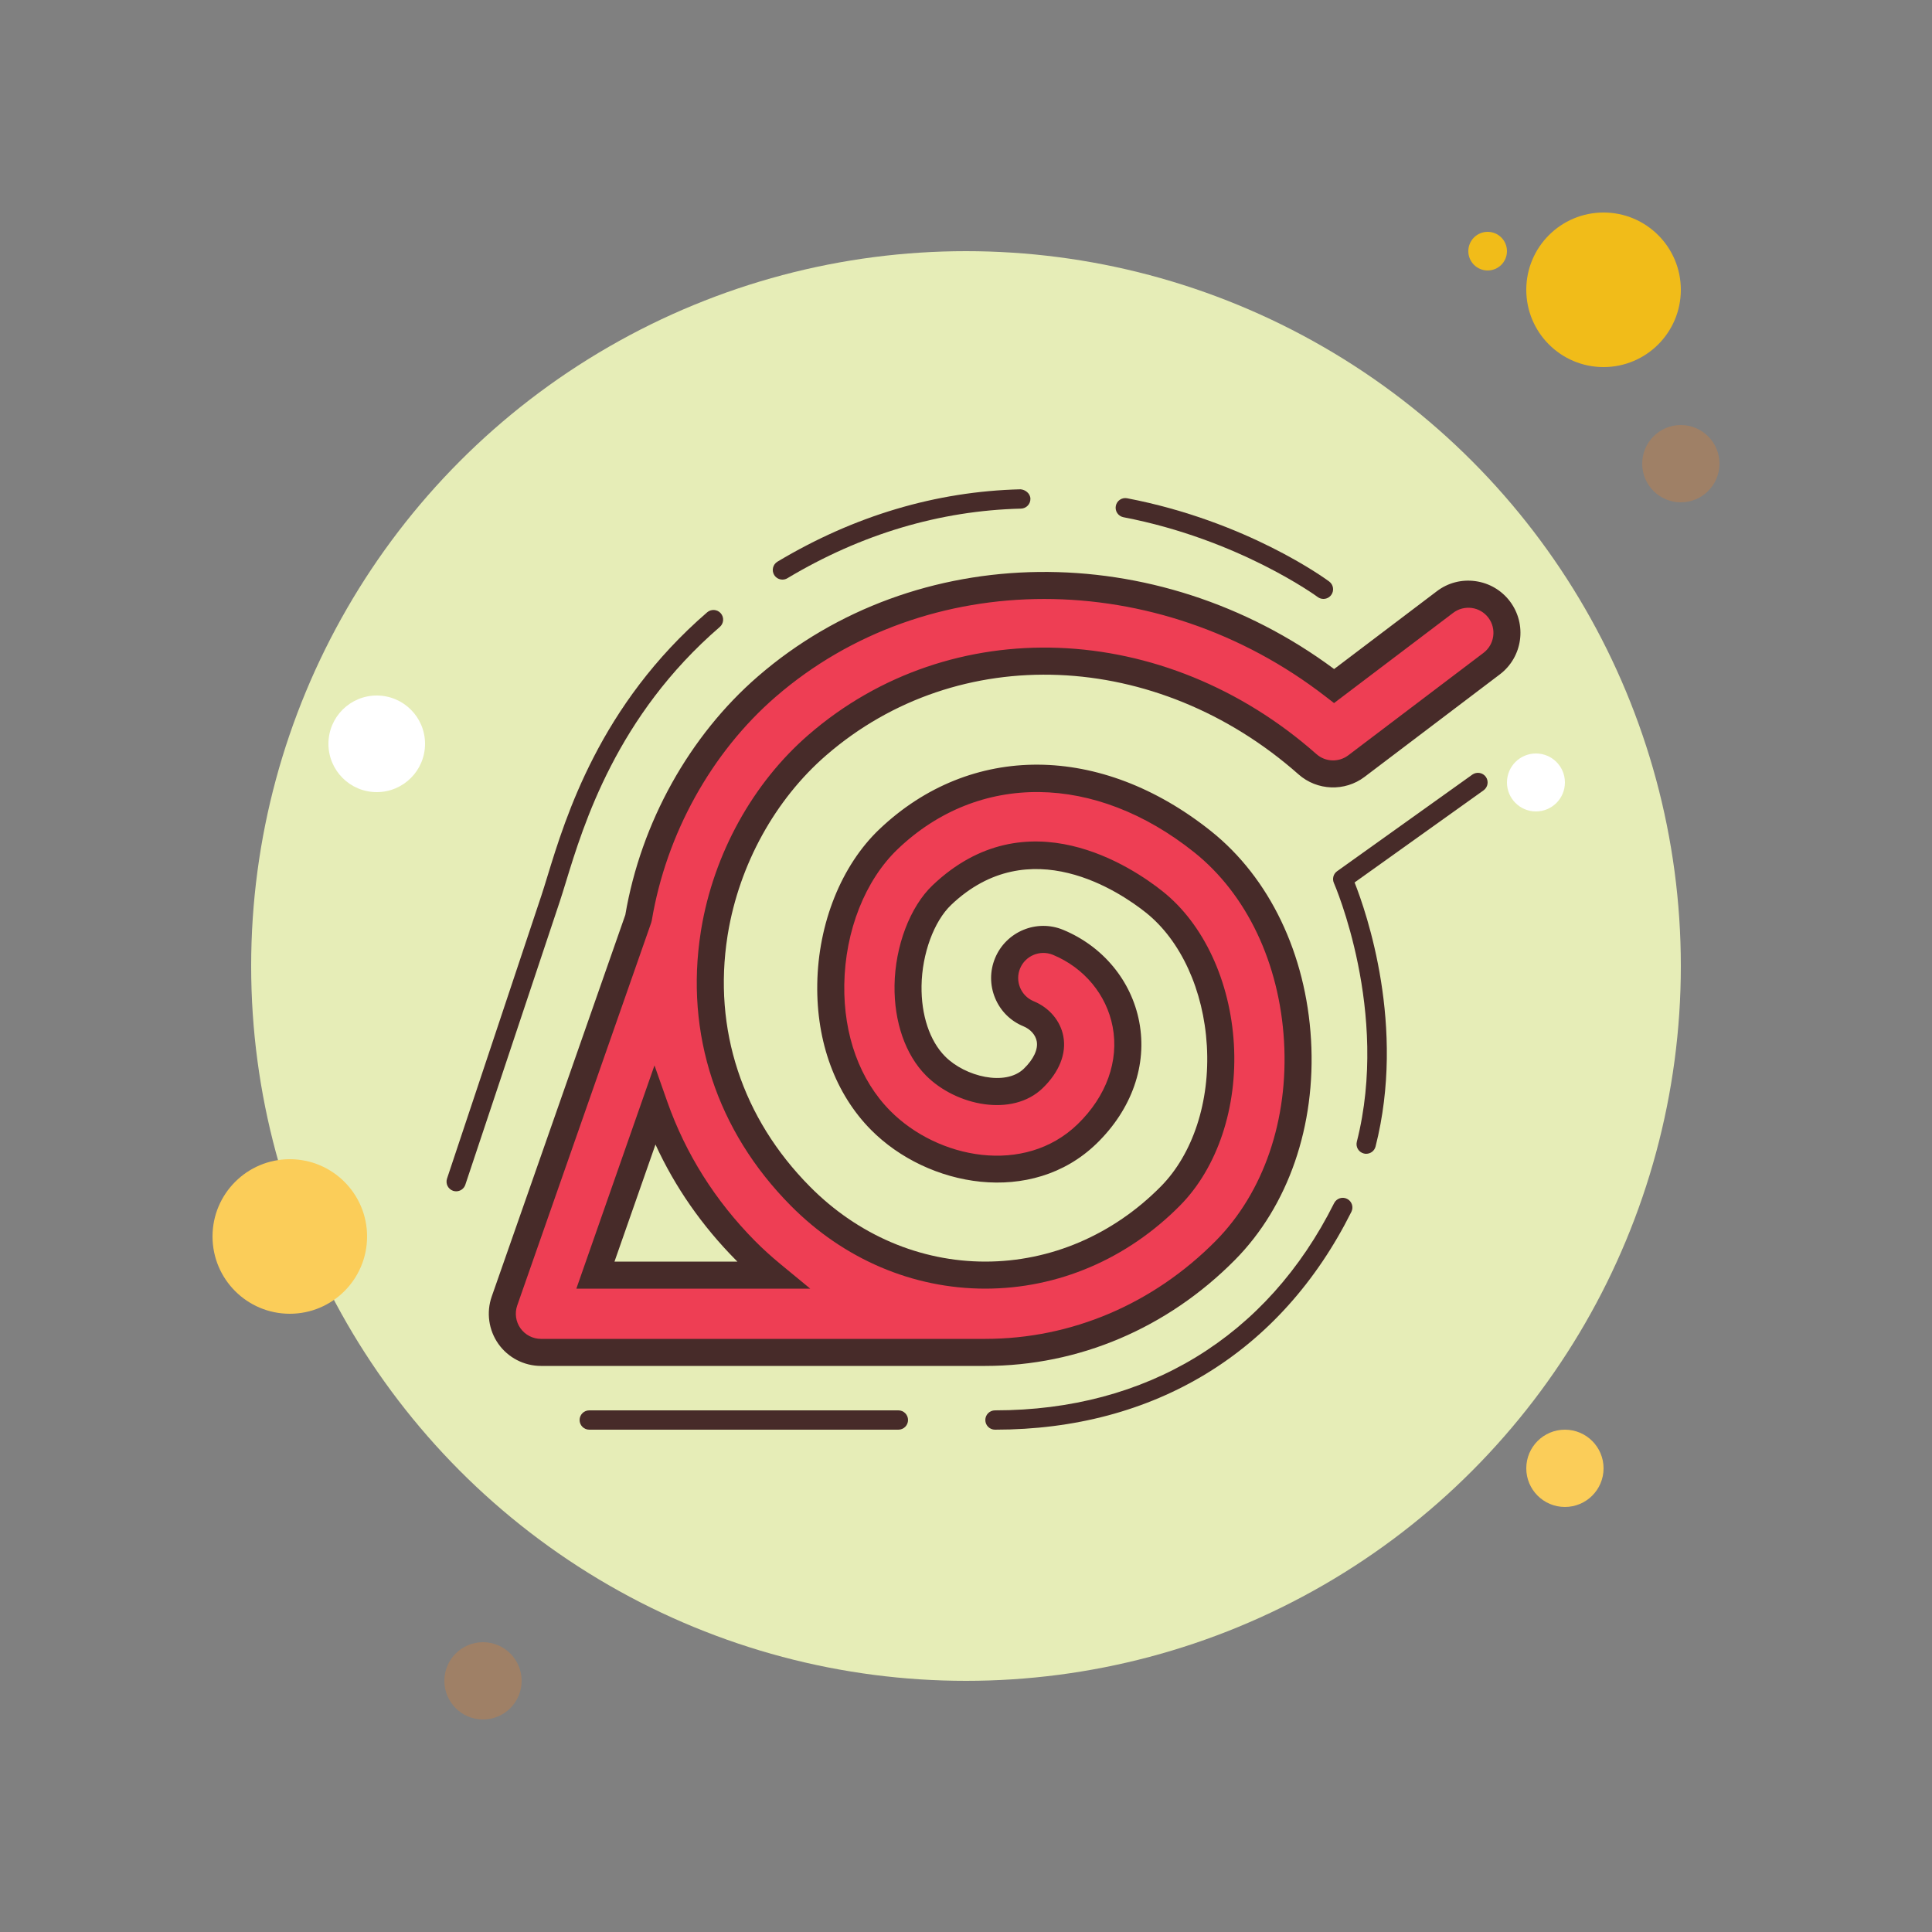 <svg xmlns="http://www.w3.org/2000/svg"  viewBox="0 0 100 100" width="150px" height="150px"><rect x="0" y="0" width="100" height="100" fill="#808080" stroke="none"/><circle cx="77" cy="13" r="1" fill="#f1bc19"/><circle cx="50" cy="50" r="37" fill="#e6edb7"/><circle cx="83" cy="15" r="4" fill="#f1bc19"/><circle cx="87" cy="24" r="2" fill="#9f8066"/><circle cx="81" cy="76" r="2" fill="#fbcd59"/><circle cx="15" cy="64" r="4" fill="#fbcd59"/><circle cx="25" cy="87" r="2" fill="#9f8066"/><circle cx="19.5" cy="38.5" r="2.5" fill="#fff"/><circle cx="79.5" cy="40.5" r="1.5" fill="#fff"/><g><path fill="#ee3e54" d="M77.594,31.547c-0.667-0.879-1.922-1.055-2.802-0.386l-5.738,4.347 c-8.912-6.905-21.267-6.981-29.363,0.029c-3.457,2.992-5.871,7.358-6.645,11.992l-6.934,19.81c-0.214,0.612-0.119,1.29,0.256,1.818 S27.352,70,28,70h23c4.64,0,9.052-1.875,12.421-5.278c2.624-2.651,3.986-6.612,3.738-10.868c-0.249-4.244-2.039-7.993-4.912-10.287 c-5.415-4.322-11.794-4.377-16.25-0.138c-1.832,1.741-2.952,4.552-2.997,7.52c-0.043,2.815,0.873,5.315,2.579,7.038 c2.699,2.727,7.638,3.659,10.688,0.703c1.659-1.608,2.392-3.676,2.011-5.673c-0.36-1.894-1.673-3.479-3.512-4.241 c-1.021-0.422-2.19,0.062-2.614,1.082c-0.423,1.02,0.061,2.19,1.082,2.613c0.59,0.244,1.007,0.729,1.115,1.294 c0.126,0.66-0.182,1.389-0.865,2.052c-1.272,1.233-3.765,0.664-5.062-0.645c-0.93-0.938-1.448-2.456-1.422-4.163 c0.028-1.858,0.716-3.695,1.753-4.682c4.466-4.246,9.547-0.793,11,0.366c1.958,1.563,3.234,4.326,3.414,7.394 c0.18,3.078-0.787,6.002-2.587,7.82C57.966,64.547,54.564,66,51,66s-6.966-1.453-9.579-4.093c-3.668-3.705-5.248-8.517-4.46-13.554 c0.008-0.046,0.018-0.093,0.023-0.14c0.619-3.74,2.554-7.254,5.325-9.653c7.094-6.145,17.762-5.725,25.366,0.996 c0.713,0.631,1.772,0.671,2.533,0.096l7-5.304C78.088,33.682,78.261,32.428,77.594,31.547z M38.579,64.722 c0.451,0.456,0.923,0.878,1.409,1.278h-9.169l3.06-8.742C34.846,60,36.426,62.546,38.579,64.722z"/><path fill="#472b29" d="M51,70.7H28c-0.874,0-1.697-0.426-2.202-1.138s-0.635-1.63-0.346-2.455l6.914-19.753 c0.812-4.772,3.313-9.27,6.867-12.347c8.168-7.074,20.628-7.206,29.821-0.378l5.315-4.026c0.574-0.437,1.283-0.623,2-0.523 c0.714,0.099,1.347,0.47,1.783,1.043l0,0.001c0.898,1.188,0.665,2.884-0.521,3.782l-7,5.304c-1.022,0.775-2.46,0.72-3.419-0.129 c-7.338-6.486-17.62-6.904-24.444-0.991c-2.644,2.289-4.5,5.655-5.093,9.237c0,0.014-0.009,0.069-0.02,0.125 c-0.755,4.823,0.76,9.423,4.264,12.963C44.398,63.92,47.624,65.3,51,65.3s6.602-1.38,9.081-3.885 c1.663-1.68,2.555-4.403,2.386-7.287c-0.168-2.872-1.346-5.447-3.151-6.888c-1.341-1.069-6.026-4.261-10.081-0.406 c-0.894,0.851-1.511,2.532-1.536,4.186c-0.023,1.521,0.421,2.854,1.219,3.66c1.044,1.053,3.131,1.556,4.078,0.634 c0.501-0.486,0.744-1.003,0.665-1.418c-0.064-0.333-0.323-0.624-0.695-0.778c-0.667-0.275-1.186-0.795-1.461-1.462 c-0.275-0.666-0.275-1.4,0.001-2.066c0.569-1.373,2.152-2.033,3.528-1.46c2.058,0.854,3.527,2.632,3.932,4.757 c0.426,2.232-0.38,4.531-2.211,6.307c-3.348,3.244-8.739,2.252-11.673-0.714c-1.839-1.857-2.827-4.535-2.781-7.541 c0.047-3.151,1.249-6.147,3.214-8.017c4.726-4.492,11.465-4.456,17.169,0.099c3.028,2.417,4.914,6.352,5.174,10.793 c0.26,4.454-1.176,8.609-3.939,11.401C60.417,68.752,55.828,70.7,51,70.7z M54.049,31.003c-5.059,0-10.002,1.688-13.9,5.063 c-3.327,2.88-5.664,7.1-6.413,11.578l-0.03,0.116l-6.934,19.81c-0.139,0.397-0.077,0.839,0.167,1.182 C27.183,69.095,27.58,69.3,28,69.3h23c4.452,0,8.687-1.801,11.924-5.07c2.484-2.511,3.773-6.277,3.537-10.335 c-0.237-4.046-1.932-7.611-4.65-9.781c-5.124-4.092-11.143-4.161-15.331-0.178c-1.698,1.615-2.737,4.24-2.78,7.023 c-0.04,2.626,0.804,4.946,2.376,6.535c2.463,2.489,6.951,3.362,9.704,0.692c1.486-1.441,2.146-3.277,1.811-5.039 c-0.316-1.66-1.472-3.054-3.092-3.726c-0.664-0.271-1.424,0.043-1.699,0.704c-0.133,0.32-0.133,0.673,0,0.994 s0.382,0.571,0.703,0.704c0.808,0.334,1.382,1.011,1.534,1.81c0.171,0.898-0.207,1.853-1.065,2.686 c-1.575,1.525-4.493,0.913-6.046-0.654c-1.062-1.071-1.653-2.772-1.625-4.667c0.031-2.036,0.805-4.069,1.971-5.178 c4.874-4.635,10.355-0.924,11.918,0.326c2.111,1.684,3.485,4.637,3.676,7.899c0.191,3.274-0.852,6.397-2.789,8.354 C58.332,65.173,54.753,66.7,51,66.7s-7.332-1.527-10.076-4.301c-3.824-3.863-5.477-8.891-4.653-14.154l0.023-0.146 c0.645-3.898,2.67-7.568,5.557-10.067c7.362-6.375,18.417-5.956,26.288,1.001c0.462,0.409,1.154,0.436,1.647,0.062l7-5.303 c0.571-0.433,0.684-1.25,0.251-1.821c-0.21-0.276-0.516-0.455-0.859-0.503c-0.345-0.042-0.686,0.042-0.961,0.252l-6.167,4.671 l-0.424-0.328C64.274,32.689,59.104,31.003,54.049,31.003z M41.938,66.7H29.832l4.044-11.555l0.663,1.88 c0.952,2.699,2.479,5.123,4.537,7.204h0c0.402,0.407,0.846,0.81,1.356,1.23L41.938,66.7z M31.806,65.3h6.361 c-0.029-0.028-0.057-0.057-0.085-0.086l0,0c-1.751-1.771-3.144-3.773-4.154-5.974L31.806,65.3z"/></g><g><path fill="#472b29" d="M23.612,61.662c-0.052,0-0.105-0.008-0.158-0.025c-0.262-0.088-0.403-0.371-0.316-0.633 l4.888-14.662c0.093-0.28,0.194-0.609,0.307-0.979c0.95-3.102,2.717-8.875,8.27-13.67c0.208-0.179,0.525-0.157,0.705,0.052 c0.181,0.209,0.157,0.525-0.052,0.706c-5.334,4.605-7.046,10.199-7.966,13.205c-0.116,0.379-0.22,0.716-0.315,1.003L24.086,61.32 C24.017,61.529,23.822,61.662,23.612,61.662z"/></g><g><path fill="#472b29" d="M40.5,30c-0.17,0-0.336-0.087-0.43-0.243c-0.142-0.237-0.064-0.544,0.172-0.686 c3.974-2.377,8.206-3.637,12.58-3.745c0.241,0.016,0.505,0.211,0.512,0.487c0.007,0.276-0.211,0.506-0.488,0.513 c-4.199,0.104-8.267,1.316-12.091,3.603C40.676,29.978,40.588,30,40.5,30z"/></g><g><path fill="#472b29" d="M68.5,31c-0.104,0-0.208-0.032-0.297-0.099c-0.04-0.029-4.08-2.984-10.052-4.129 c-0.271-0.052-0.449-0.314-0.397-0.585c0.052-0.272,0.315-0.449,0.585-0.397c6.208,1.189,10.289,4.182,10.46,4.309 c0.221,0.165,0.268,0.478,0.103,0.699C68.803,30.93,68.652,31,68.5,31z"/></g><g><path fill="#472b29" d="M46.5,74h-16c-0.276,0-0.5-0.224-0.5-0.5s0.224-0.5,0.5-0.5h16c0.276,0,0.5,0.224,0.5,0.5 S46.776,74,46.5,74z"/></g><g><path fill="#472b29" d="M51.5,74c-0.276,0-0.5-0.224-0.5-0.5s0.224-0.5,0.5-0.5c7.861,0,14.095-3.809,17.553-10.724 c0.124-0.246,0.425-0.35,0.671-0.224c0.247,0.124,0.347,0.424,0.224,0.671C66.312,69.995,59.76,74,51.5,74z"/></g><g><path fill="#472b29" d="M70.715,59.72c-0.041,0-0.082-0.005-0.124-0.016c-0.268-0.067-0.43-0.34-0.362-0.607 c1.71-6.734-1.158-13.328-1.187-13.394c-0.096-0.217-0.027-0.472,0.167-0.61l7-5c0.224-0.158,0.537-0.106,0.697,0.116 c0.161,0.226,0.108,0.537-0.116,0.698l-6.677,4.769c0.61,1.542,2.664,7.453,1.086,13.667C71.142,59.569,70.938,59.72,70.715,59.72z"/></g></svg>
